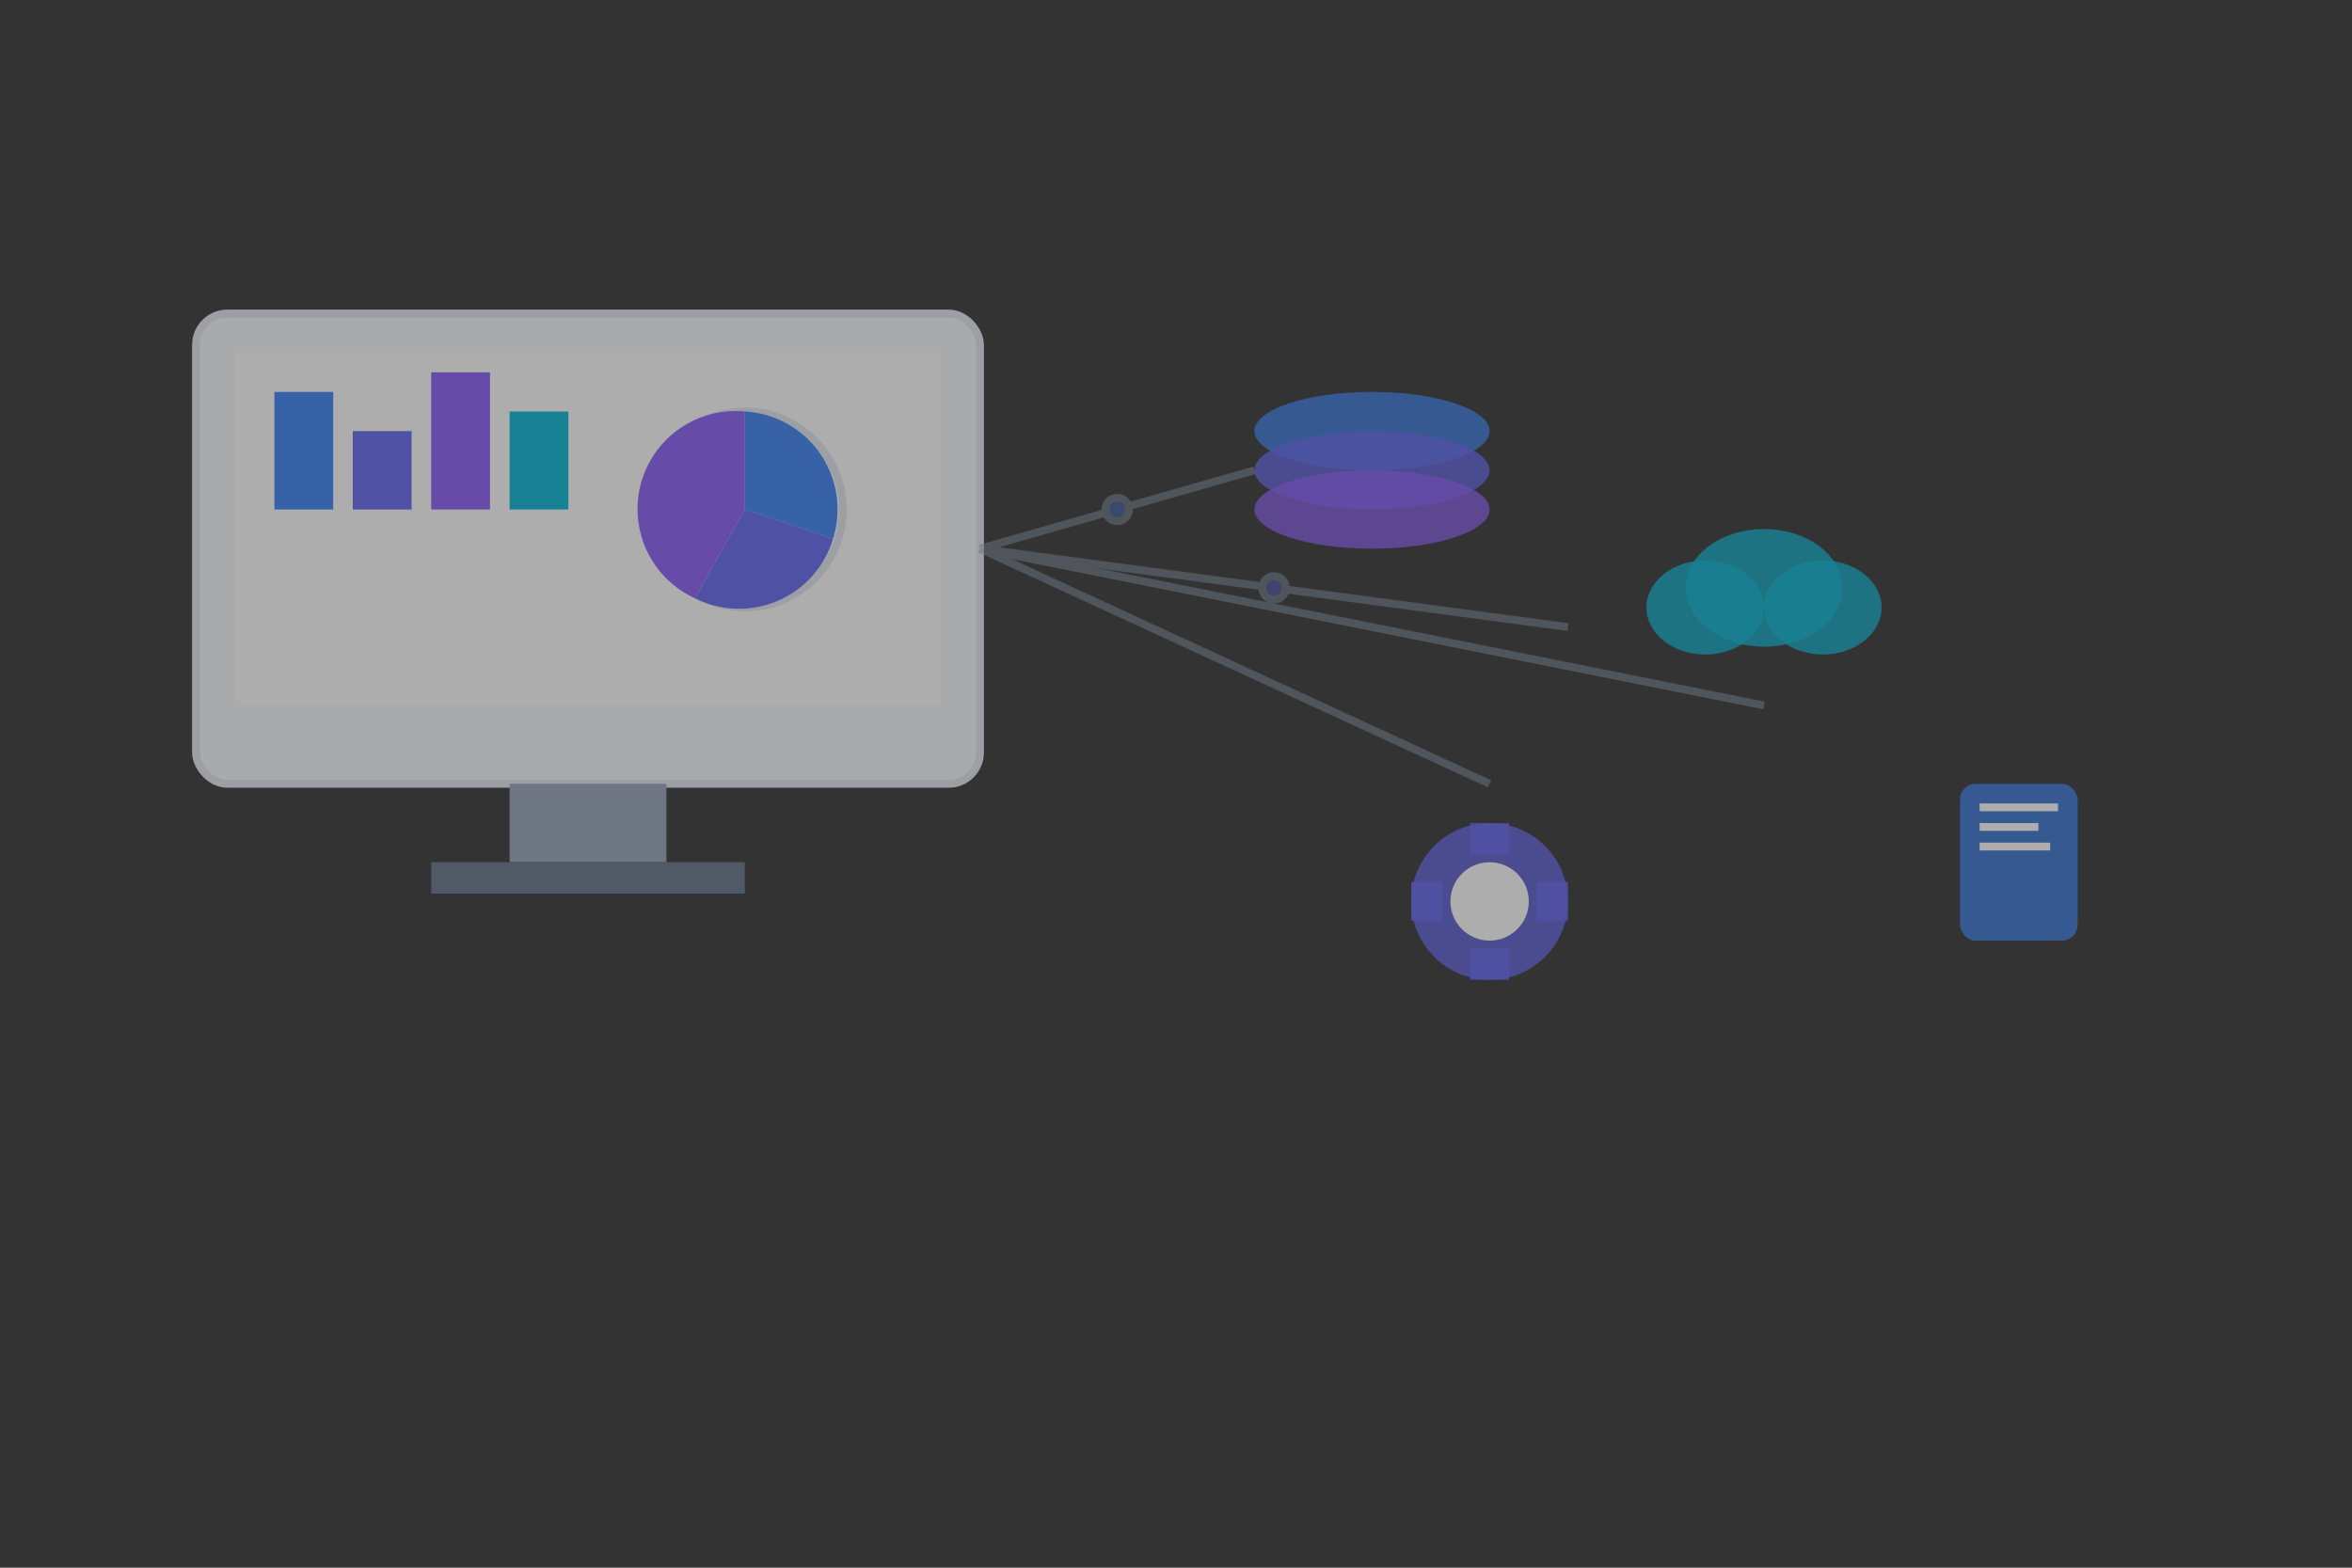 <svg width="600" height="400" viewBox="0 0 600 400" fill="none" xmlns="http://www.w3.org/2000/svg">
  <rect x="0" y="0" width="600" height="400" fill="#333333" stroke="none"/>
  <!-- Main container -->
  <g opacity="0.6">
    <!-- Computer screen -->
    <rect x="50" y="80" width="200" height="120" rx="8" fill="#f8fafc" stroke="#e2e8f0" stroke-width="2"/>
    <rect x="60" y="90" width="180" height="90" fill="#ffffff"/>
    
    <!-- Screen content - charts -->
    <rect x="70" y="100" width="15" height="30" fill="#3b82f6"/>
    <rect x="90" y="110" width="15" height="20" fill="#6366f1"/>
    <rect x="110" y="95" width="15" height="35" fill="#8b5cf6"/>
    <rect x="130" y="105" width="15" height="25" fill="#06b6d4"/>
    
    <!-- Pie chart on screen -->
    <circle cx="190" cy="130" r="25" fill="none" stroke="#e2e8f0" stroke-width="2"/>
    <path d="M 190 105 A 25 25 0 0 1 212.5 137.5 L 190 130 Z" fill="#3b82f6"/>
    <path d="M 212.5 137.5 A 25 25 0 0 1 177.32 152.66 L 190 130 Z" fill="#6366f1"/>
    <path d="M 177.32 152.66 A 25 25 0 0 1 190 105 L 190 130 Z" fill="#8b5cf6"/>
    
    <!-- Computer stand -->
    <rect x="130" y="200" width="40" height="20" fill="#94a3b8"/>
    <rect x="110" y="220" width="80" height="8" fill="#64748b"/>
    
    <!-- Floating data elements -->
    <g transform="translate(300, 50)">
      <!-- Database icon -->
      <ellipse cx="50" cy="60" rx="30" ry="10" fill="#3b82f6" opacity="0.8"/>
      <ellipse cx="50" cy="70" rx="30" ry="10" fill="#6366f1" opacity="0.8"/>
      <ellipse cx="50" cy="80" rx="30" ry="10" fill="#8b5cf6" opacity="0.8"/>
      
      <!-- Cloud -->
      <ellipse cx="150" cy="100" rx="20" ry="15" fill="#06b6d4" opacity="0.8"/>
      <ellipse cx="135" cy="105" rx="15" ry="12" fill="#06b6d4" opacity="0.8"/>
      <ellipse cx="165" cy="105" rx="15" ry="12" fill="#06b6d4" opacity="0.8"/>
      
      <!-- Document icons -->
      <rect x="200" y="150" width="30" height="40" rx="4" fill="#3b82f6" opacity="0.8"/>
      <rect x="205" y="155" width="20" height="2" fill="#ffffff"/>
      <rect x="205" y="160" width="15" height="2" fill="#ffffff"/>
      <rect x="205" y="165" width="18" height="2" fill="#ffffff"/>
      
      <!-- Gear icon -->
      <circle cx="80" cy="180" r="20" fill="#6366f1" opacity="0.8"/>
      <circle cx="80" cy="180" r="10" fill="#ffffff"/>
      <rect x="75" y="160" width="10" height="8" fill="#6366f1" opacity="0.8"/>
      <rect x="75" y="192" width="10" height="8" fill="#6366f1" opacity="0.8"/>
      <rect x="60" y="175" width="8" height="10" fill="#6366f1" opacity="0.8"/>
      <rect x="92" y="175" width="8" height="10" fill="#6366f1" opacity="0.8"/>
    </g>
    
    <!-- Connection lines -->
    <g stroke="#94a3b8" stroke-width="2" opacity="0.5">
      <line x1="250" y1="140" x2="320" y2="120"/>
      <line x1="250" y1="140" x2="400" y2="160"/>
      <line x1="250" y1="140" x2="380" y2="200"/>
      <line x1="250" y1="140" x2="450" y2="180"/>
      
      <!-- Animated dots on lines -->
      <circle cx="285" cy="130" r="3" fill="#3b82f6">
        <animate attributeName="cx" values="250;320" dur="2s" repeatCount="indefinite"/>
        <animate attributeName="cy" values="140;120" dur="2s" repeatCount="indefinite"/>
      </circle>
      <circle cx="325" cy="150" r="3" fill="#6366f1">
        <animate attributeName="cx" values="250;400" dur="2.5s" repeatCount="indefinite"/>
        <animate attributeName="cy" values="140;160" dur="2.5s" repeatCount="indefinite"/>
      </circle>
    </g>
  </g>
</svg>